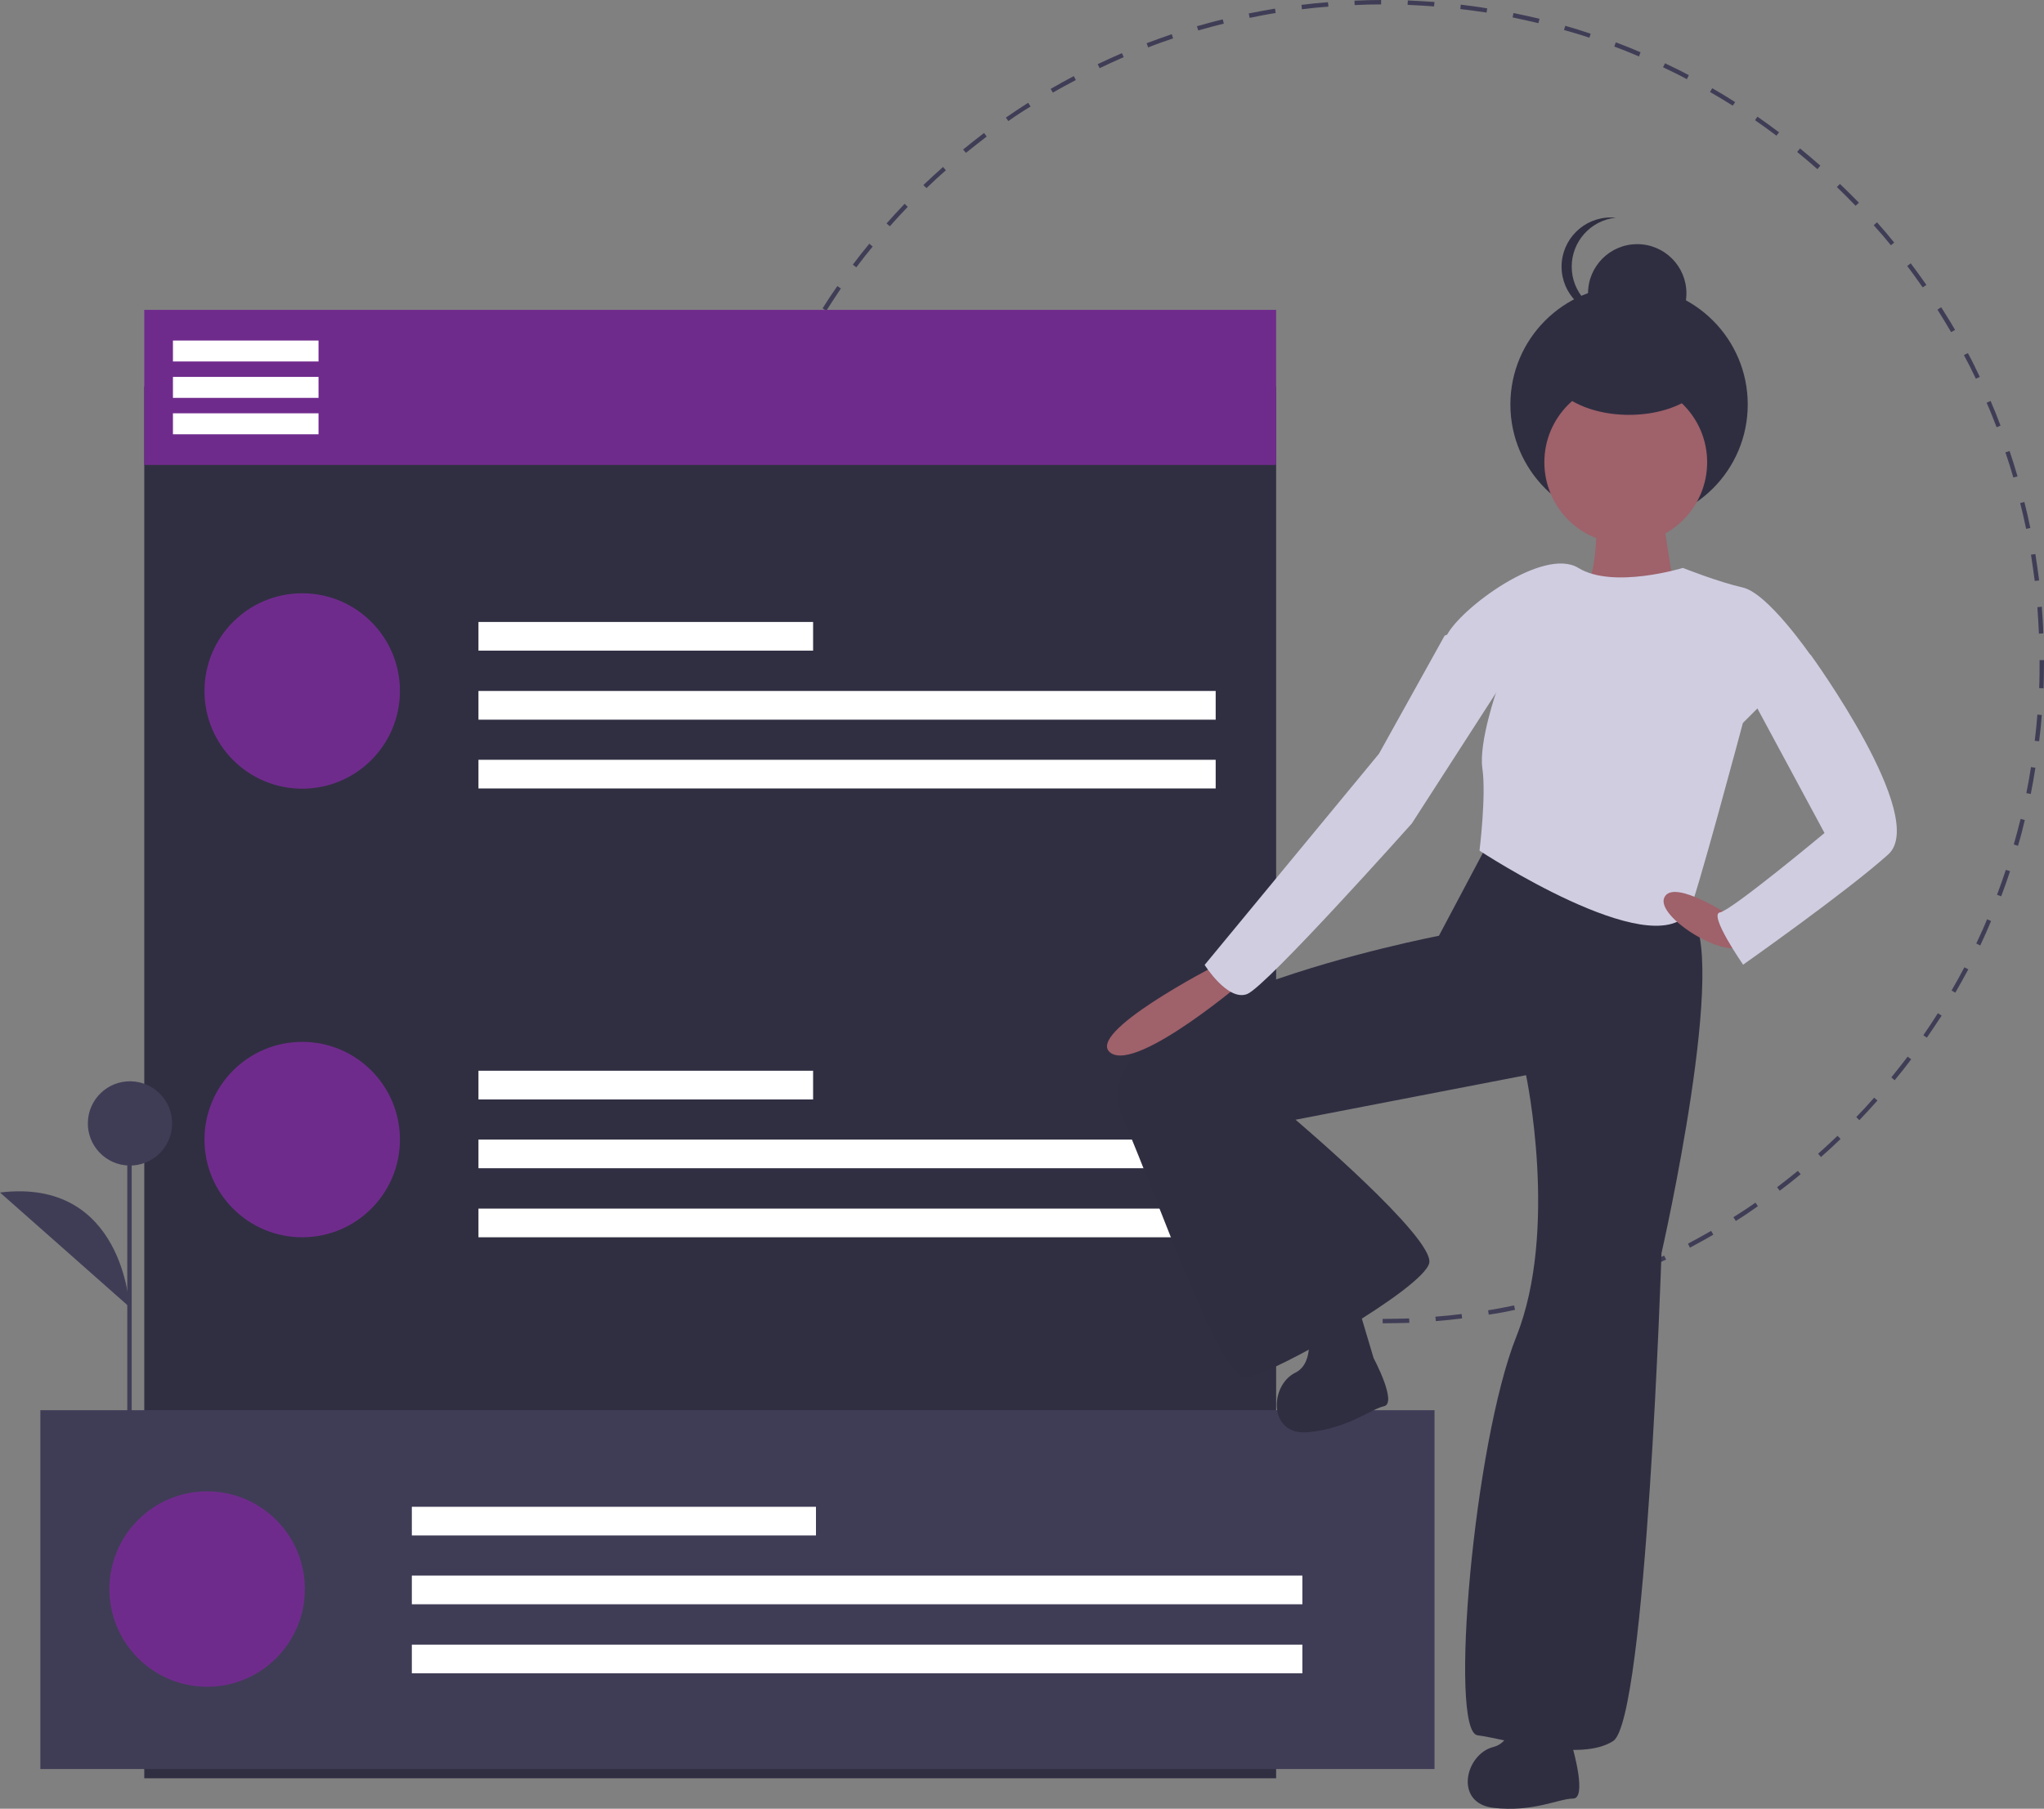 <svg version="1.1" id="a3538d95-de03-4652-af87-43a4974fb51a" xmlns="http://www.w3.org/2000/svg" x="0" y="0" viewBox="0 0 926.6 820.1" xml:space="preserve"><rect x="0" y="0" width="926.6" height="820.1" fill="#808080" stroke="none"/><style>.st0{fill:#3f3d56}.st2{fill:#6F2B8C}.st3{fill:#fff}.st4{fill:#2f2e41}.st5{fill:#9f616a}.st6{fill:#d0cde1}</style><path class="st0" d="M626.8 600v-2c4 0 8-.1 12-.2l.1 2c-4.1.1-8.1.2-12.1.2zm-12.1-.2c-4-.2-8.1-.4-12.1-.7l.2-2c4 .3 8 .6 12 .7l-.1 2zm36.2-.8l-.2-2c4-.3 8-.7 11.9-1.2l.2 2c-3.9.5-7.9.9-11.9 1.2zm-60.3-1.1c-4-.5-8-1-12-1.7l.3-2c3.9.6 7.9 1.2 11.9 1.7l-.2 2zm84.3-1.8l-.3-2c3.9-.6 7.9-1.4 11.8-2.2l.4 2c-4 .9-8 1.6-11.9 2.2zM566.8 594c-3.9-.8-7.9-1.7-11.8-2.6l.5-1.9c3.9.9 7.8 1.8 11.7 2.6l-.4 1.9zm131.7-2.7l-.5-1.9c3.9-1 7.8-2 11.6-3.1l.6 1.9c-3.8 1.1-7.8 2.2-11.7 3.1zm-155.2-3c-3.9-1.1-7.7-2.3-11.5-3.6l.6-1.9c3.8 1.3 7.6 2.5 11.5 3.6l-.6 1.9zm178.4-3.7l-.6-1.9c3.8-1.3 7.6-2.6 11.3-4l.7 1.9c-3.7 1.4-7.6 2.7-11.4 4zm-201.3-4c-3.8-1.4-7.5-2.9-11.2-4.5l.8-1.8c3.7 1.6 7.4 3.1 11.2 4.5l-.8 1.8zm223.9-4.6l-.8-1.8c3.7-1.6 7.3-3.2 10.9-4.9l.9 1.8c-3.6 1.7-7.3 3.4-11 4.9zm-246.2-4.8c-3.6-1.7-7.3-3.5-10.8-5.4l.9-1.8c3.5 1.9 7.1 3.7 10.8 5.4l-.9 1.8zm268-5.5l-.9-1.8c3.5-1.9 7.1-3.8 10.5-5.8l1 1.7c-3.5 2.1-7.1 4-10.6 5.9zm-289.4-5.8c-3.5-2-7-4.1-10.3-6.3l1.1-1.7c3.4 2.1 6.8 4.2 10.3 6.2l-1.1 1.8zm310.2-6.3l-1.1-1.7c3.4-2.1 6.7-4.3 10-6.6l1.1 1.6c-3.2 2.3-6.6 4.6-10 6.7zM456.2 547c-3.3-2.3-6.6-4.7-9.8-7.1l1.2-1.6c3.2 2.4 6.5 4.8 9.7 7l-1.1 1.7zm350.6-7.1l-1.2-1.6c3.2-2.4 6.3-4.9 9.4-7.4l1.3 1.5c-3.1 2.6-6.3 5.1-9.5 7.5zm-369.9-7.5c-3.1-2.5-6.2-5.2-9.2-7.8l1.3-1.5c3 2.6 6.1 5.3 9.1 7.8l-1.2 1.5zm388.6-7.8l-1.3-1.5c3-2.6 5.9-5.4 8.8-8.1l1.4 1.4c-2.9 2.8-5.9 5.6-8.9 8.2zm-406.7-8.2c-2.9-2.8-5.8-5.6-8.5-8.5l1.4-1.4c2.8 2.9 5.6 5.7 8.5 8.5l-1.4 1.4zm424.1-8.5l-1.4-1.4c2.8-2.9 5.5-5.8 8.1-8.8l1.5 1.3c-2.7 3-5.4 6-8.2 8.9zM402.1 499c-2.7-3-5.3-6.1-7.8-9.2l1.5-1.3c2.5 3.1 5.1 6.1 7.8 9.1l-1.5 1.4zm456.8-9.2l-1.5-1.3c2.5-3.1 5-6.3 7.4-9.4l1.6 1.2c-2.4 3.2-4.9 6.4-7.5 9.5zm-472.1-9.5c-2.4-3.2-4.8-6.5-7.1-9.8l1.6-1.1c2.3 3.3 4.6 6.5 7 9.7l-1.5 1.2zm486.7-9.8l-1.6-1.1c2.3-3.3 4.5-6.7 6.6-10l1.7 1.1c-2.2 3.3-4.4 6.7-6.7 10zm-500.4-10c-2.1-3.4-4.2-6.8-6.3-10.3l1.7-1c2 3.4 4.1 6.9 6.2 10.2l-1.6 1.1zm513.3-10.4l-1.7-1c2-3.5 4-7 5.8-10.5l1.8.9c-1.9 3.5-3.9 7.1-5.9 10.6zM361 439.6c-1.9-3.5-3.7-7.2-5.4-10.8l1.8-.9c1.7 3.6 3.5 7.2 5.4 10.7l-1.8 1zm536.7-10.9l-1.8-.9c1.7-3.6 3.4-7.3 4.9-11l1.8.8c-1.5 3.7-3.2 7.4-4.9 11.1zm-547.1-10.8c-1.6-3.7-3.1-7.4-4.5-11.2l1.9-.7c1.4 3.7 2.9 7.4 4.5 11.1l-1.9.8zm556.6-11.5l-1.9-.7c1.4-3.7 2.8-7.6 4-11.3l1.9.6c-1.2 3.8-2.6 7.6-4 11.4zm-565.1-11.1c-1.3-3.8-2.5-7.7-3.6-11.5l1.9-.6c1.1 3.8 2.3 7.7 3.6 11.5l-1.9.6zm572.7-11.8l-1.9-.6c1.1-3.8 2.1-7.7 3.1-11.6l1.9.5c-.9 3.9-1.9 7.8-3.1 11.7zm-579.5-11.4c-1-3.9-1.9-7.9-2.7-11.8l2-.4c.8 3.9 1.7 7.8 2.6 11.7l-1.9.5zM920.6 360l-2-.4c.8-3.9 1.5-7.9 2.1-11.8l2 .3c-.6 4-1.3 8-2.1 11.9zm-590.1-11.6c-.6-3.9-1.2-8-1.7-12l2-.2c.5 4 1 8 1.7 11.9l-2 .3zm593.9-12.3l-2-.2c.5-4 .9-8 1.2-11.9l2 .2c-.3 3.9-.7 8-1.2 11.9zm-596.8-11.6c-.3-4-.6-8.1-.7-12.1l2-.1c.2 4 .4 8 .7 12l-2 .2zm598.8-12.4l-2-.1c.2-4 .2-8 .2-12v-.7h2v.7c0 4-.1 8.1-.2 12.1zm-597.8-11.8h-2v-.3c0-3.9.1-7.9.2-11.7l2 .1c-.1 3.9-.2 7.8-.2 11.7v.2zm595.7-13c-.2-4-.4-8-.7-12l2-.2c.3 4 .6 8.1.7 12.1l-2 .1zm-594.8-10.9l-2-.2c.3-4 .7-8 1.2-12l2 .2c-.5 4-.9 8-1.2 12zm592.9-13c-.5-3.9-1.1-7.9-1.7-11.9l2-.3c.6 4 1.2 8 1.7 12l-2 .2zm-590-10.9l-2-.3c.6-4 1.4-8 2.2-11.9l2 .4c-.9 3.9-1.6 7.9-2.2 11.8zm586.1-12.7c-.8-3.9-1.7-7.8-2.7-11.7l1.9-.5c1 3.9 1.9 7.8 2.7 11.8l-1.9.4zM337.1 229l-1.9-.5c1-3.9 2-7.8 3.1-11.7l1.9.6c-1.1 3.8-2.1 7.7-3.1 11.6zm575.6-12.5c-1.1-3.8-2.3-7.7-3.6-11.4l1.9-.6c1.3 3.8 2.5 7.7 3.6 11.5l-1.9.5zm-569-10.5l-1.9-.6c1.3-3.8 2.6-7.6 4.1-11.4l1.9.7c-1.4 3.7-2.8 7.5-4.1 11.3zm561.4-12.3c-1.4-3.7-2.9-7.5-4.5-11.1l1.8-.8c1.6 3.7 3.1 7.4 4.5 11.2l-1.8.7zm-552.8-10.2l-1.8-.8c1.6-3.7 3.2-7.4 5-11l1.8.9c-1.8 3.5-3.5 7.2-5 10.9zm543.4-11.8c-1.7-3.6-3.5-7.2-5.4-10.7l1.8-.9c1.9 3.5 3.7 7.2 5.4 10.8l-1.8.8zm-533.2-10l-1.8-.9c1.9-3.6 3.8-7.1 5.8-10.6l1.7 1c-1.8 3.5-3.8 7-5.7 10.5zm522-11.1c-2-3.4-4.1-6.9-6.2-10.2l1.7-1.1c2.1 3.4 4.3 6.8 6.3 10.3l-1.8 1zm-509.9-9.7l-1.7-1.1c2.1-3.4 4.4-6.8 6.7-10.1l1.6 1.1c-2.3 3.4-4.5 6.8-6.6 10.1zm497-10.6c-2.3-3.3-4.6-6.5-7-9.7l1.6-1.2c2.4 3.2 4.8 6.5 7.1 9.8l-1.7 1.1zm-483.4-9.1l-1.6-1.2c2.4-3.2 4.9-6.4 7.5-9.5l1.5 1.3c-2.5 3-5 6.2-7.4 9.4zm469-10c-2.5-3.1-5.1-6.1-7.8-9.1l1.5-1.3c2.7 3 5.3 6.1 7.8 9.2l-1.5 1.2zm-453.8-8.6l-1.5-1.3c2.7-3 5.4-6 8.2-8.9l1.4 1.4c-2.7 2.8-5.5 5.8-8.1 8.8zm437.8-9.3c-2.8-2.9-5.6-5.7-8.5-8.5l1.4-1.4c2.9 2.8 5.8 5.6 8.6 8.5l-1.5 1.4zm-421.2-8l-1.4-1.4c2.9-2.8 5.9-5.5 8.9-8.2l1.3 1.5c-3 2.6-5.9 5.3-8.8 8.1zm403.9-8.6c-3-2.6-6.1-5.3-9.2-7.8l1.3-1.6c3.1 2.5 6.2 5.2 9.2 7.8l-1.3 1.6zm-386-7.4l-1.3-1.5c3.1-2.5 6.3-5.1 9.5-7.5l1.2 1.6c-3.1 2.4-6.3 4.9-9.4 7.4zm367.4-7.8c-3.2-2.4-6.5-4.8-9.7-7l1.1-1.6c3.3 2.3 6.6 4.7 9.8 7.1l-1.2 1.5zm-348.2-6.6l-1.1-1.6c3.3-2.3 6.7-4.5 10.1-6.7l1.1 1.7c-3.5 2.1-6.9 4.3-10.1 6.6zm328.4-7c-3.4-2.1-6.8-4.2-10.3-6.2l1-1.7c3.5 2 7 4.1 10.4 6.3l-1.1 1.6zM477.3 42l-1-1.7c3.5-2 7-4 10.5-5.8l.9 1.8c-3.4 1.8-7 3.7-10.4 5.7zm287.4-6.1c-3.5-1.9-7.2-3.7-10.8-5.4l.9-1.8c3.6 1.7 7.3 3.5 10.8 5.4l-.9 1.8zm-266.2-5l-.9-1.8c3.6-1.7 7.3-3.4 11-5l.8 1.8c-3.7 1.6-7.3 3.3-10.9 5zM743 25.6c-3.7-1.6-7.4-3.1-11.2-4.5l.7-1.9c3.8 1.4 7.5 2.9 11.2 4.5l-.7 1.9zm-222.5-4.1l-.7-1.9c3.7-1.4 7.6-2.8 11.4-4.1l.6 1.9c-3.8 1.3-7.6 2.6-11.3 4.1zm200-4.4c-3.8-1.3-7.6-2.4-11.5-3.5l.6-1.9c3.9 1.1 7.7 2.3 11.5 3.6l-.6 1.8zm-177.3-3.3l-.6-1.9c3.8-1.1 7.8-2.2 11.7-3.1l.5 1.9c-3.9 1-7.8 2-11.6 3.1zm154.2-3.3c-3.9-.9-7.8-1.8-11.7-2.6l.4-2c3.9.8 7.9 1.7 11.8 2.6l-.5 2zM566.5 8.1l-.4-2c3.9-.8 7.9-1.5 11.9-2.2l.3 2c-3.9.6-7.9 1.4-11.8 2.2zm107.4-2.4C670 5.1 666 4.6 662 4.1l.2-2c4 .5 8 1 12 1.7l-.3 1.9zm-83.7-1.5l-.2-2c4-.5 8-.9 12-1.2l.2 2c-4 .3-8.1.7-12 1.2zm59.9-1.3c-4-.3-8-.5-12-.7l.1-2c4 .2 8.1.4 12.1.7l-.2 2zm-36-.6l-.1-2c4-.2 8.1-.3 12.1-.3v2c-4 0-8 .1-12 .3z"/><path fill="#302f42" d="M65.4 175.2h513.1v631.1H65.4z"/><path class="st2" d="M65.4 140.5h513.1v70.3H65.4z"/><path class="st0" d="M18.3 639.4h632v162.7h-632z"/><circle class="st2" cx="93.9" cy="720.5" r="44.3"/><path class="st3" d="M186.7 683.2h183.2v13H186.7zm0 31.2h403.7v13H186.7zm0 31.3h403.7v13H186.7z"/><circle class="st2" cx="137" cy="313.3" r="44.3"/><path class="st3" d="M216.9 282h151.7v13H216.9zm0 31.3h334.2v13H216.9zm0 31.2h334.2v13H216.9z"/><circle class="st2" cx="137" cy="516.7" r="44.3"/><path class="st3" d="M216.9 485.5h151.7v13H216.9zm0 31.2h334.2v13H216.9zm0 31.3h334.2v13H216.9zM78.4 154.4h66v9.5h-66zm0 16.5h66v9.5h-66zm0 16.5h66v9.5h-66z"/><path class="st0" d="M57.7 509.3h2v135.2h-2z"/><circle transform="matrix(.022 -1 1 .022 -451.669 556.97)" class="st0" cx="58.8" cy="509.3" r="19.1"/><path class="st0" d="M58.7 592.6S56 533.9 0 540.7"/><path class="st4" d="M675.1 381.3l-22.8 43s-165 31.6-144 80.8 44.8 121.1 57.1 119.4 79.9-40.4 82.5-51.8-60.6-65-60.6-65l104.5-20.2s14.9 70.2-4.4 118.5-30.7 179.1-17.6 180.8 46.5 12.3 61.5 2.6 21.9-221.2 21.9-221.2 31.6-138.7 12.3-154.5-90.4-32.4-90.4-32.4z"/><path class="st4" d="M711 765.5s-20.2-10.6-24.4-2.1c0 0 3.2 25.5-9.6 28.7s-18 25.5 0 27.6 29.7-4.2 36.1-4.2 0-22.3 0-22.3l-2.1-27.7zm-96.2-176.2s-22-6.1-24.3 3.1c0 0 8.5 24.2-3.3 30s-12.3 28.7 5.8 27 28.2-10.4 34.4-11.8-4.7-21.8-4.7-21.8l-7.9-26.5z"/><path class="st5" d="M723.8 229.8s.9 32.5-5.3 35.1 34.2 18.4 34.2 18.4l7-12.3s-7.9-43.9-6.1-47.4-29.8 6.2-29.8 6.2z"/><circle class="st4" cx="738.5" cy="183.4" r="53.8"/><circle class="st4" cx="742.2" cy="133" r="22.3"/><path class="st4" d="M712.5 120.9c0-11.4 8.6-21 20-22.2-.8-.1-1.5-.1-2.3-.1-12.3 0-22.3 10-22.3 22.3s10 22.3 22.3 22.3c.8 0 1.5 0 2.3-.1-11.4-1.2-20-10.8-20-22.2z"/><circle class="st5" cx="737" cy="209.6" r="36.9"/><path class="st6" d="M762.9 257.5s-31.6 9.7-47.4 0-53.6 18.4-59.7 30.7 22.8 24.6 22.8 24.6-8.3 23.7-6.6 35.6c1.8 12.3-1.3 37.3-1.3 37.3s77.6 51.1 94.8 28.1c2.6-3.5 24.6-86 24.6-86l30.7-30.7s-19.3-28.1-30.7-30.7-27.2-8.9-27.2-8.9z"/><path class="st5" d="M550.9 437.9s-59.7 30.7-47.4 39.5 62.3-34.2 62.3-34.2l-14.9-5.3zm234.4-22s-26.6-17.9-30.8-9 29.1 29.2 36.1 21.3-5.3-12.3-5.3-12.3z"/><path class="st6" d="M805.1 287.3l15.8 9.7s53.6 73.7 35.1 90.4-65.8 50-65.8 50-15.8-22.8-10.5-23.7 47.4-36 47.4-36l-36.9-68.5 14.9-21.9zm-138.8-3.5l-11.4 4.4-29.8 53.6-79 95.7s10.5 16.7 19.3 13.2 74.6-77.3 74.6-77.3l43-66.7-16.7-22.9z"/><ellipse class="st4" cx="738.5" cy="165.8" rx="37.1" ry="22.3"/></svg>